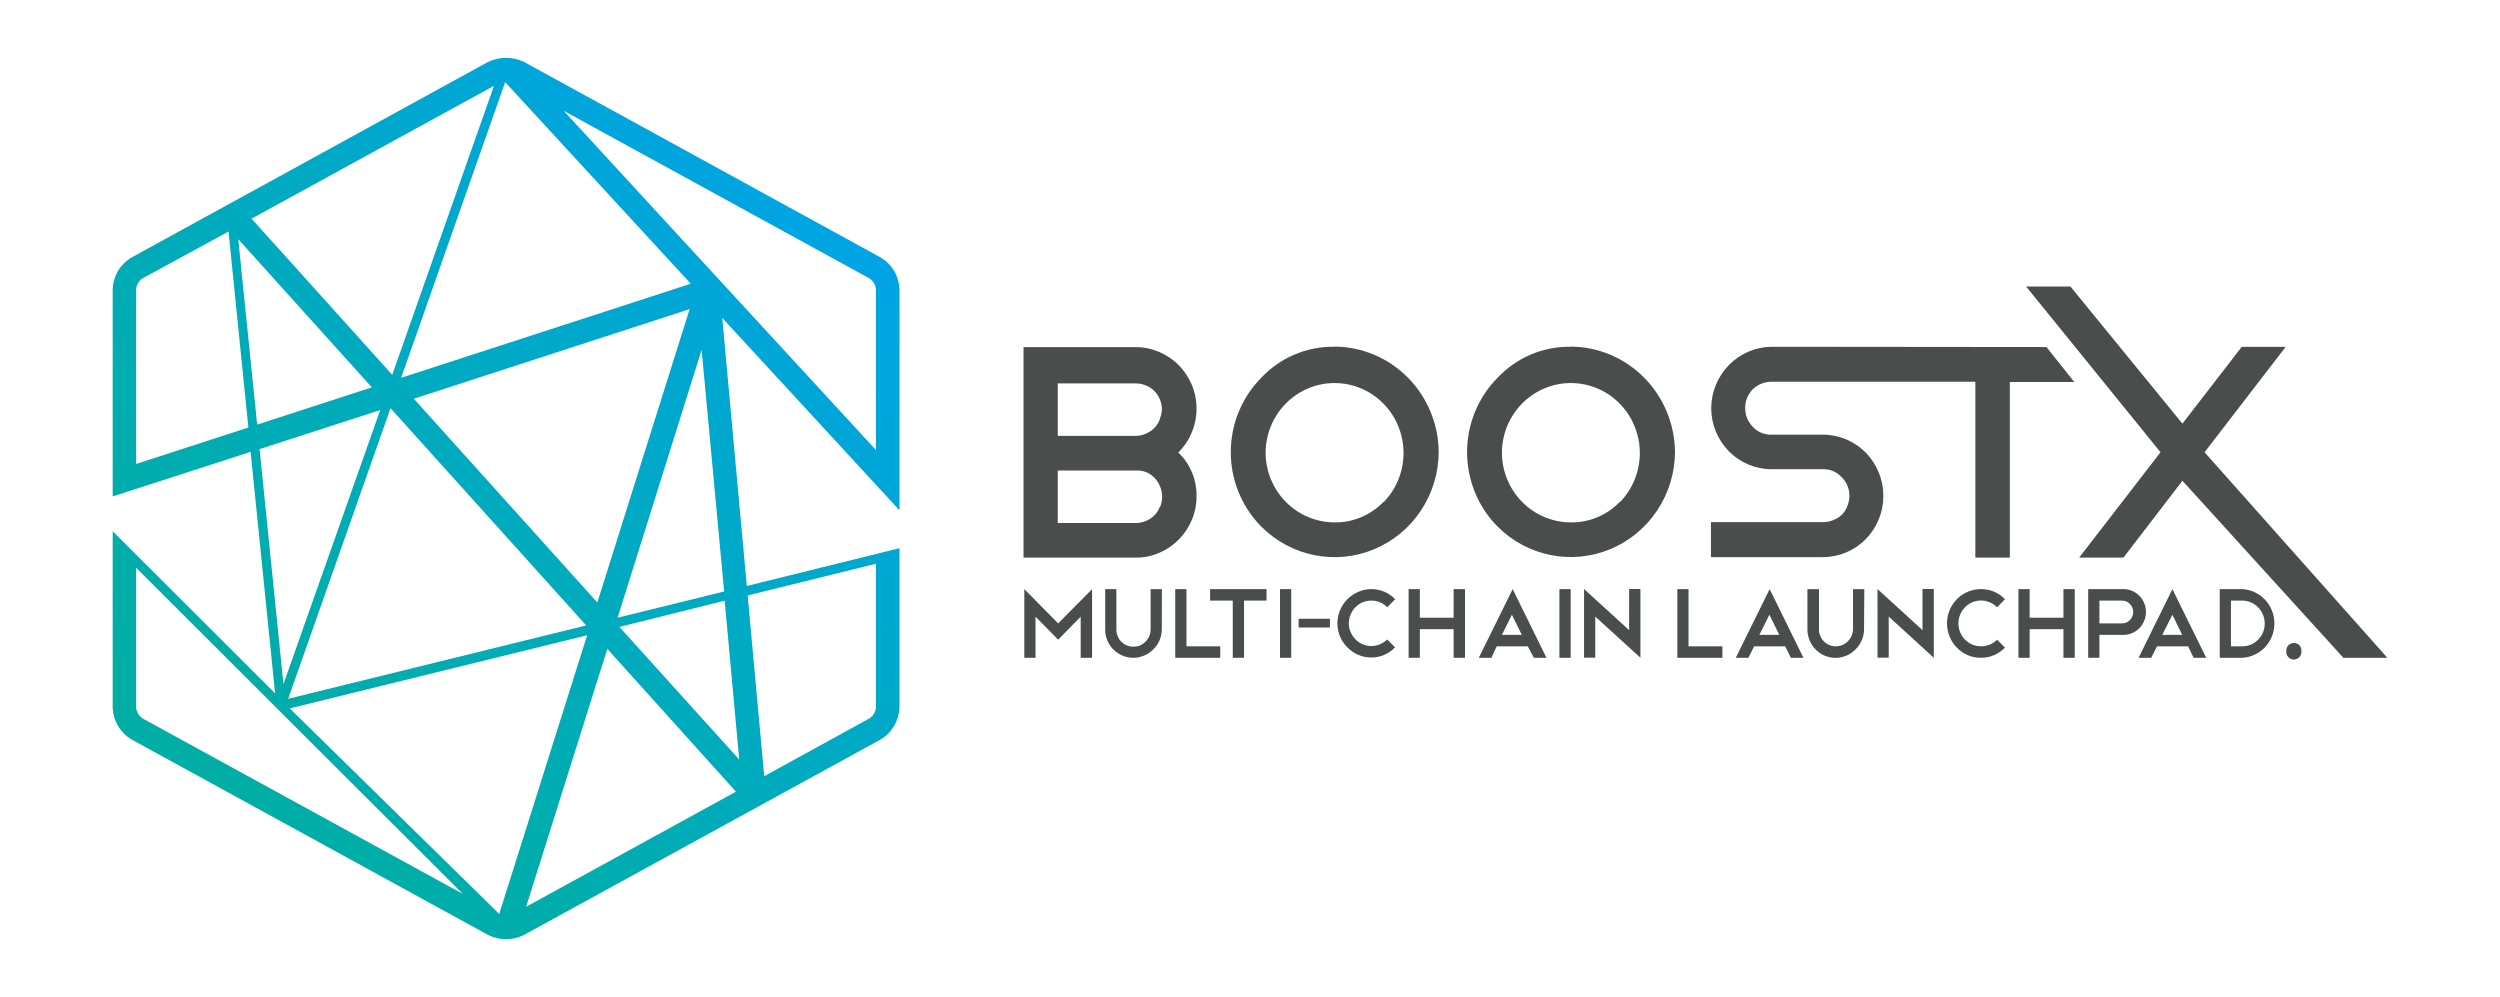 <svg width="168" height="67" viewBox="0 0 168 67" fill="none" xmlns="http://www.w3.org/2000/svg">
<path d="M80.09 25.86C79.882 25.369 79.585 24.923 79.215 24.543C78.839 24.164 78.395 23.863 77.906 23.656C77.413 23.44 76.883 23.328 76.347 23.327H68.781V37.473H76.347C76.887 37.474 77.422 37.362 77.917 37.144C78.896 36.723 79.675 35.933 80.09 34.94C80.303 34.437 80.411 33.895 80.408 33.347C80.417 32.798 80.313 32.252 80.101 31.746C79.89 31.24 79.576 30.784 79.18 30.409C79.765 29.831 80.165 29.088 80.328 28.277C80.49 27.465 80.407 26.623 80.09 25.86ZM77.946 34.047C77.862 34.266 77.736 34.465 77.575 34.634C77.41 34.799 77.213 34.927 76.996 35.011C76.787 35.099 76.562 35.145 76.336 35.146H71.081V31.619H76.336C76.579 31.606 76.822 31.646 77.048 31.737C77.254 31.83 77.441 31.962 77.599 32.125C77.757 32.295 77.881 32.494 77.964 32.712C78.139 33.144 78.139 33.627 77.964 34.058L77.946 34.047ZM77.946 28.169C77.862 28.389 77.736 28.588 77.575 28.757C77.409 28.923 77.212 29.055 76.996 29.145C76.788 29.24 76.564 29.29 76.336 29.292H71.081V25.766H76.336C76.562 25.767 76.787 25.812 76.996 25.901C77.213 25.985 77.41 26.113 77.575 26.277C77.899 26.608 78.081 27.056 78.079 27.523C78.069 27.729 78.024 27.932 77.946 28.122V28.169Z" fill="#494D4C"/>
<path d="M89.683 23.303C88.764 23.285 87.851 23.462 87.002 23.821C86.153 24.18 85.388 24.714 84.753 25.389C84.105 26.045 83.591 26.823 83.24 27.68C82.889 28.538 82.709 29.457 82.709 30.385C82.709 31.313 82.889 32.232 83.24 33.09C83.591 33.947 84.105 34.725 84.753 35.381C85.732 36.366 86.975 37.036 88.328 37.307C89.681 37.578 91.082 37.438 92.356 36.903C93.63 36.369 94.721 35.465 95.49 34.304C96.26 33.143 96.674 31.778 96.681 30.379C96.666 28.502 95.923 26.706 94.614 25.38C93.305 24.054 91.533 23.303 89.683 23.291V23.303ZM92.962 33.735C92.535 34.176 92.024 34.525 91.461 34.76C90.897 34.995 90.292 35.113 89.683 35.104C88.454 35.104 87.275 34.609 86.406 33.727C85.537 32.846 85.049 31.65 85.049 30.403C85.055 29.632 85.248 28.875 85.61 28.198C85.972 27.521 86.493 26.945 87.127 26.52C87.76 26.095 88.487 25.835 89.243 25.761C89.998 25.688 90.76 25.805 91.462 26.1C92.163 26.396 92.782 26.862 93.264 27.457C93.746 28.052 94.076 28.759 94.226 29.514C94.376 30.269 94.341 31.05 94.123 31.788C93.906 32.526 93.513 33.199 92.979 33.747L92.962 33.735Z" fill="#494D4C"/>
<path d="M105.562 23.303C104.643 23.285 103.73 23.462 102.881 23.821C102.032 24.18 101.267 24.714 100.632 25.389C99.984 26.045 99.47 26.823 99.119 27.68C98.768 28.538 98.587 29.457 98.587 30.385C98.587 31.313 98.768 32.232 99.119 33.09C99.47 33.947 99.984 34.725 100.632 35.381C101.612 36.363 102.855 37.031 104.207 37.3C105.559 37.569 106.959 37.428 108.232 36.895C109.505 36.361 110.594 35.458 111.364 34.299C112.134 33.14 112.55 31.777 112.56 30.379C112.543 28.503 111.8 26.708 110.491 25.382C109.182 24.056 107.412 23.305 105.562 23.291V23.303ZM108.841 33.735C108.413 34.175 107.903 34.524 107.339 34.759C106.776 34.995 106.171 35.112 105.562 35.104C104.333 35.104 103.154 34.609 102.285 33.727C101.416 32.846 100.928 31.65 100.928 30.403C100.934 29.632 101.127 28.875 101.489 28.198C101.851 27.521 102.372 26.945 103.005 26.52C103.639 26.095 104.365 25.835 105.121 25.761C105.877 25.688 106.639 25.805 107.341 26.1C108.042 26.396 108.661 26.862 109.143 27.457C109.625 28.052 109.955 28.759 110.105 29.514C110.255 30.269 110.22 31.05 110.002 31.788C109.785 32.526 109.392 33.199 108.858 33.747L108.841 33.735Z" fill="#494D4C"/>
<path d="M119.048 23.303C117.976 23.314 116.951 23.751 116.193 24.52C115.434 25.289 115.004 26.329 114.993 27.417C114.993 28.508 115.42 29.555 116.181 30.326C116.941 31.098 117.973 31.531 119.048 31.531H122.524C122.754 31.526 122.982 31.571 123.194 31.662C123.406 31.753 123.596 31.889 123.752 32.06C123.92 32.22 124.053 32.413 124.144 32.627C124.235 32.842 124.281 33.073 124.28 33.306C124.28 33.544 124.235 33.779 124.146 33.999C124.067 34.221 123.94 34.421 123.776 34.587C123.608 34.746 123.411 34.87 123.196 34.952C122.977 35.041 122.743 35.087 122.507 35.087H114.976V37.438H122.507C123.582 37.438 124.614 37.004 125.374 36.233C126.135 35.461 126.562 34.415 126.562 33.324C126.562 32.233 126.135 31.186 125.374 30.415C124.614 29.643 123.582 29.21 122.507 29.21H119.031C118.797 29.215 118.565 29.17 118.349 29.078C118.133 28.986 117.939 28.849 117.78 28.675C117.617 28.509 117.489 28.311 117.402 28.094C117.316 27.877 117.273 27.645 117.276 27.411C117.275 26.945 117.456 26.497 117.78 26.165C117.944 26 118.142 25.871 118.359 25.789C118.576 25.699 118.808 25.653 119.043 25.654H132.743V37.473H135.061V25.672H139.394L137.523 23.321L119.048 23.303Z" fill="#494D4C"/>
<path d="M148.147 30.391L153.598 23.309H150.644L146.658 28.469L139.133 19.254H136.155L145.187 30.391L139.718 37.473H142.696L146.658 32.307L157.474 44.202H160.428L148.147 30.391Z" fill="#494D4C"/>
<path d="M69.587 41.44V44.203H68.834V39.589L71.11 41.893L73.387 39.589V44.203H72.622V41.44L71.11 42.986L69.587 41.44Z" fill="#494D4C"/>
<path d="M78.074 42.281C78.074 42.536 78.023 42.789 77.924 43.023C77.824 43.258 77.678 43.469 77.494 43.644C77.138 44.002 76.657 44.203 76.156 44.203C75.655 44.203 75.174 44.002 74.818 43.644C74.64 43.467 74.499 43.254 74.405 43.02C74.31 42.785 74.263 42.534 74.268 42.281V39.589H75.021V42.281C75.017 42.436 75.044 42.591 75.101 42.735C75.158 42.88 75.243 43.011 75.351 43.121C75.46 43.231 75.589 43.317 75.731 43.375C75.874 43.432 76.026 43.46 76.179 43.456C76.329 43.459 76.477 43.429 76.614 43.371C76.752 43.312 76.876 43.225 76.979 43.115C77.087 43.011 77.174 42.885 77.232 42.745C77.291 42.606 77.321 42.456 77.321 42.304V39.589H78.079L78.074 42.281Z" fill="#494D4C"/>
<path d="M78.977 39.589H79.73V43.433H82.001V44.203H78.977V39.589Z" fill="#494D4C"/>
<path d="M81.318 39.589H85.112V40.359H83.6V44.203H82.841V40.359H81.318V39.589Z" fill="#494D4C"/>
<path d="M86.016 39.589H86.769V44.203H86.016V39.589Z" fill="#494D4C"/>
<path d="M89.37 41.581V42.169H87.267V41.581H89.37Z" fill="#494D4C"/>
<path d="M92.151 39.589C92.453 39.586 92.753 39.646 93.031 39.765C93.302 39.883 93.548 40.053 93.756 40.265L93.223 40.811C93.083 40.666 92.917 40.551 92.733 40.474C92.548 40.396 92.35 40.357 92.151 40.359C91.952 40.359 91.755 40.399 91.572 40.476C91.389 40.552 91.224 40.664 91.085 40.805C90.946 40.946 90.835 41.114 90.761 41.299C90.68 41.484 90.638 41.684 90.639 41.887C90.639 42.089 90.68 42.289 90.761 42.474C90.839 42.655 90.949 42.821 91.085 42.962C91.221 43.105 91.385 43.217 91.566 43.291C91.749 43.372 91.946 43.414 92.145 43.415C92.344 43.416 92.541 43.377 92.725 43.301C92.909 43.224 93.076 43.111 93.217 42.968L93.75 43.503C93.543 43.716 93.297 43.886 93.026 44.002C92.748 44.126 92.448 44.188 92.145 44.185C91.843 44.185 91.543 44.123 91.265 44.002C90.994 43.884 90.748 43.715 90.54 43.503C90.332 43.294 90.165 43.047 90.048 42.774C89.933 42.495 89.873 42.195 89.873 41.893C89.873 41.59 89.933 41.29 90.048 41.011C90.282 40.456 90.718 40.015 91.265 39.777C91.543 39.651 91.846 39.587 92.151 39.589Z" fill="#494D4C"/>
<path d="M94.659 39.589H95.412V41.511H97.683V39.589H98.448V44.203H97.683V42.281H95.412V44.203H94.659V39.589Z" fill="#494D4C"/>
<path d="M102.665 43.433H100.58L100.221 44.203H99.375L101.652 39.589L103.923 44.203H103.077L102.665 43.433ZM100.928 42.663H102.266L101.6 41.311L100.928 42.663Z" fill="#494D4C"/>
<path d="M104.792 39.589H105.55V44.203H104.792V39.589Z" fill="#494D4C"/>
<path d="M106.448 39.583L109.478 42.345V39.583H110.237V44.203L107.201 41.434V44.197H106.448V39.583Z" fill="#494D4C"/>
<path d="M112.716 39.589H113.469V43.433H115.746V44.203H112.716V39.589Z" fill="#494D4C"/>
<path d="M119.969 43.433H117.878L117.49 44.203H116.644L118.921 39.589L121.192 44.203H120.346L119.969 43.433ZM118.231 42.663H119.57L118.903 41.311L118.231 42.663Z" fill="#494D4C"/>
<path d="M125.264 42.281C125.265 42.536 125.214 42.789 125.114 43.023C125.015 43.258 124.869 43.469 124.685 43.644C124.421 43.914 124.083 44.097 123.715 44.171C123.348 44.246 122.967 44.207 122.621 44.061C122.275 43.915 121.979 43.667 121.772 43.35C121.565 43.033 121.456 42.661 121.458 42.281V39.589H122.235V42.281C122.231 42.431 122.258 42.581 122.314 42.72C122.37 42.86 122.453 42.986 122.559 43.092C122.664 43.2 122.789 43.286 122.927 43.345C123.066 43.404 123.214 43.433 123.364 43.433C123.672 43.433 123.966 43.309 124.183 43.088C124.401 42.868 124.523 42.569 124.523 42.257V39.589H125.282L125.264 42.281Z" fill="#494D4C"/>
<path d="M126.168 39.583L129.192 42.345V39.583H129.951V44.203L126.921 41.434V44.197H126.168V39.583Z" fill="#494D4C"/>
<path d="M133.131 39.589C133.434 39.586 133.733 39.646 134.012 39.765C134.281 39.885 134.527 40.054 134.736 40.265L134.203 40.811C134.027 40.63 133.81 40.496 133.571 40.421C133.331 40.346 133.078 40.333 132.832 40.381C132.586 40.43 132.356 40.539 132.162 40.7C131.968 40.861 131.816 41.068 131.721 41.303C131.625 41.537 131.587 41.792 131.612 42.045C131.637 42.298 131.723 42.541 131.863 42.752C132.002 42.962 132.191 43.135 132.413 43.254C132.634 43.373 132.881 43.434 133.131 43.432C133.33 43.434 133.527 43.395 133.711 43.318C133.895 43.242 134.062 43.129 134.203 42.986L134.736 43.521C134.528 43.732 134.282 43.902 134.012 44.02C133.735 44.144 133.434 44.206 133.131 44.202C132.828 44.209 132.527 44.151 132.247 44.034C131.967 43.916 131.714 43.742 131.503 43.521C131.186 43.198 130.97 42.787 130.883 42.34C130.795 41.893 130.841 41.429 131.013 41.008C131.186 40.588 131.477 40.228 131.851 39.975C132.225 39.722 132.665 39.588 133.114 39.589H133.131Z" fill="#494D4C"/>
<path d="M135.64 39.589H136.393V41.511H138.664V39.589H139.423V44.203H138.664V42.281H136.393V44.203H135.64V39.589Z" fill="#494D4C"/>
<path d="M141.08 42.663V44.203H140.326V39.589H142.597C142.804 39.576 143.011 39.606 143.206 39.677C143.401 39.749 143.58 39.86 143.731 40.004C143.882 40.148 144.002 40.322 144.084 40.515C144.166 40.708 144.209 40.916 144.209 41.126C144.209 41.336 144.166 41.544 144.084 41.737C144.002 41.93 143.882 42.104 143.731 42.248C143.58 42.392 143.401 42.503 143.206 42.574C143.011 42.645 142.804 42.676 142.597 42.663H141.08ZM141.08 40.359V41.893H142.597C142.797 41.893 142.989 41.812 143.13 41.669C143.271 41.526 143.35 41.331 143.35 41.129C143.353 41.028 143.335 40.928 143.297 40.834C143.259 40.741 143.202 40.657 143.13 40.588C143.062 40.515 142.979 40.456 142.887 40.417C142.796 40.378 142.697 40.358 142.597 40.359H141.08Z" fill="#494D4C"/>
<path d="M147.041 43.433H144.949L144.561 44.203H143.715L145.986 39.589L148.257 44.203H147.411L147.041 43.433ZM145.303 42.663H146.641L145.986 41.311L145.303 42.663Z" fill="#494D4C"/>
<path d="M149.167 39.589H150.679C151.262 39.619 151.811 39.875 152.214 40.304C152.616 40.733 152.84 41.303 152.84 41.896C152.84 42.488 152.616 43.058 152.214 43.487C151.811 43.916 151.262 44.173 150.679 44.203H149.167V39.589ZM150.679 43.433C150.877 43.435 151.073 43.396 151.256 43.32C151.44 43.243 151.606 43.129 151.744 42.986C151.887 42.843 152.001 42.673 152.077 42.486C152.154 42.298 152.192 42.096 152.19 41.893C152.187 41.487 152.027 41.099 151.744 40.812C151.461 40.525 151.079 40.362 150.679 40.359H149.92V43.433H150.679Z" fill="#494D4C"/>
<path d="M153.639 43.75C153.635 43.68 153.645 43.61 153.669 43.544C153.693 43.478 153.73 43.418 153.778 43.367C153.826 43.316 153.883 43.276 153.947 43.249C154.011 43.222 154.079 43.208 154.149 43.209C154.218 43.207 154.287 43.22 154.351 43.247C154.415 43.274 154.472 43.314 154.52 43.365C154.567 43.416 154.604 43.477 154.627 43.543C154.65 43.609 154.658 43.68 154.653 43.75C154.66 43.822 154.653 43.895 154.631 43.964C154.609 44.033 154.573 44.097 154.525 44.151C154.477 44.205 154.419 44.248 154.353 44.277C154.288 44.307 154.217 44.322 154.146 44.322C154.074 44.322 154.004 44.307 153.938 44.277C153.873 44.248 153.814 44.205 153.767 44.151C153.719 44.097 153.683 44.033 153.661 43.964C153.639 43.895 153.631 43.822 153.639 43.75Z" fill="#494D4C"/>
<path d="M50.186 39.377L48.535 21.364L60.445 34.293V19.43C60.428 19 60.305 18.581 60.087 18.212C59.87 17.842 59.565 17.534 59.2 17.314L35.216 4.161C34.838 3.981 34.426 3.888 34.008 3.888C33.591 3.888 33.178 3.981 32.8 4.161L8.817 17.314C8.451 17.533 8.145 17.841 7.928 18.211C7.71 18.58 7.588 19 7.572 19.43V33.359L16.84 30.362L18.486 46.594L7.572 35.698V47.558C7.588 47.989 7.711 48.409 7.929 48.78C8.146 49.15 8.452 49.46 8.817 49.68L32.8 62.827C33.175 63.017 33.587 63.115 34.005 63.115C34.424 63.115 34.836 63.017 35.21 62.827L59.2 49.68C59.565 49.459 59.869 49.149 60.087 48.779C60.304 48.408 60.427 47.989 60.445 47.558V36.838L50.186 39.377ZM48.662 39.747L41.502 41.511L47.15 23.509L48.662 39.747ZM27.807 26.794L46.345 20.77L40.14 40.488L27.807 26.794ZM39.393 42.028L19.366 46.959L26.243 27.429L39.393 42.028ZM58.447 18.719C58.562 18.8 58.659 18.906 58.731 19.029C58.803 19.151 58.848 19.288 58.864 19.43V30.244L37.875 7.441L58.447 18.719ZM46.42 19.066L26.955 25.39L33.947 5.519L46.42 19.066ZM33.194 5.766L26.359 25.19L16.904 14.693L33.194 5.766ZM9.147 31.178V19.424C9.163 19.282 9.208 19.145 9.28 19.023C9.352 18.9 9.449 18.794 9.564 18.713L15.357 15.557L16.69 28.728L9.147 31.178ZM16.012 16.074L24.986 26.03L17.281 28.534L16.012 16.074ZM17.443 30.179L25.553 27.552L19.048 45.971L17.443 30.179ZM9.564 48.269C9.449 48.188 9.352 48.082 9.28 47.96C9.208 47.837 9.163 47.7 9.147 47.558V38.155L31.103 60.071L9.564 48.269ZM33.548 61.417L19.471 47.605L39.457 42.686L33.548 61.417ZM35.355 60.935L40.812 43.603L49.456 53.2L35.355 60.935ZM41.623 42.128L48.697 40.364L49.676 51.043L41.623 42.128ZM58.864 47.552C58.848 47.694 58.803 47.831 58.731 47.954C58.659 48.077 58.562 48.182 58.447 48.264L51.356 52.16L50.243 40.012L58.864 37.884V47.552Z" fill="url(#paint0_linear_13_978)"/>
<defs>
<linearGradient id="paint0_linear_13_978" x1="14.599" y1="53.189" x2="55.57" y2="12.803" gradientUnits="userSpaceOnUse">
<stop stop-color="#00AEA5"/>
<stop offset="0.23" stop-color="#00ADAE"/>
<stop offset="0.62" stop-color="#00A9C7"/>
<stop offset="1" stop-color="#00A4E6"/>
</linearGradient>
</defs>
</svg>
